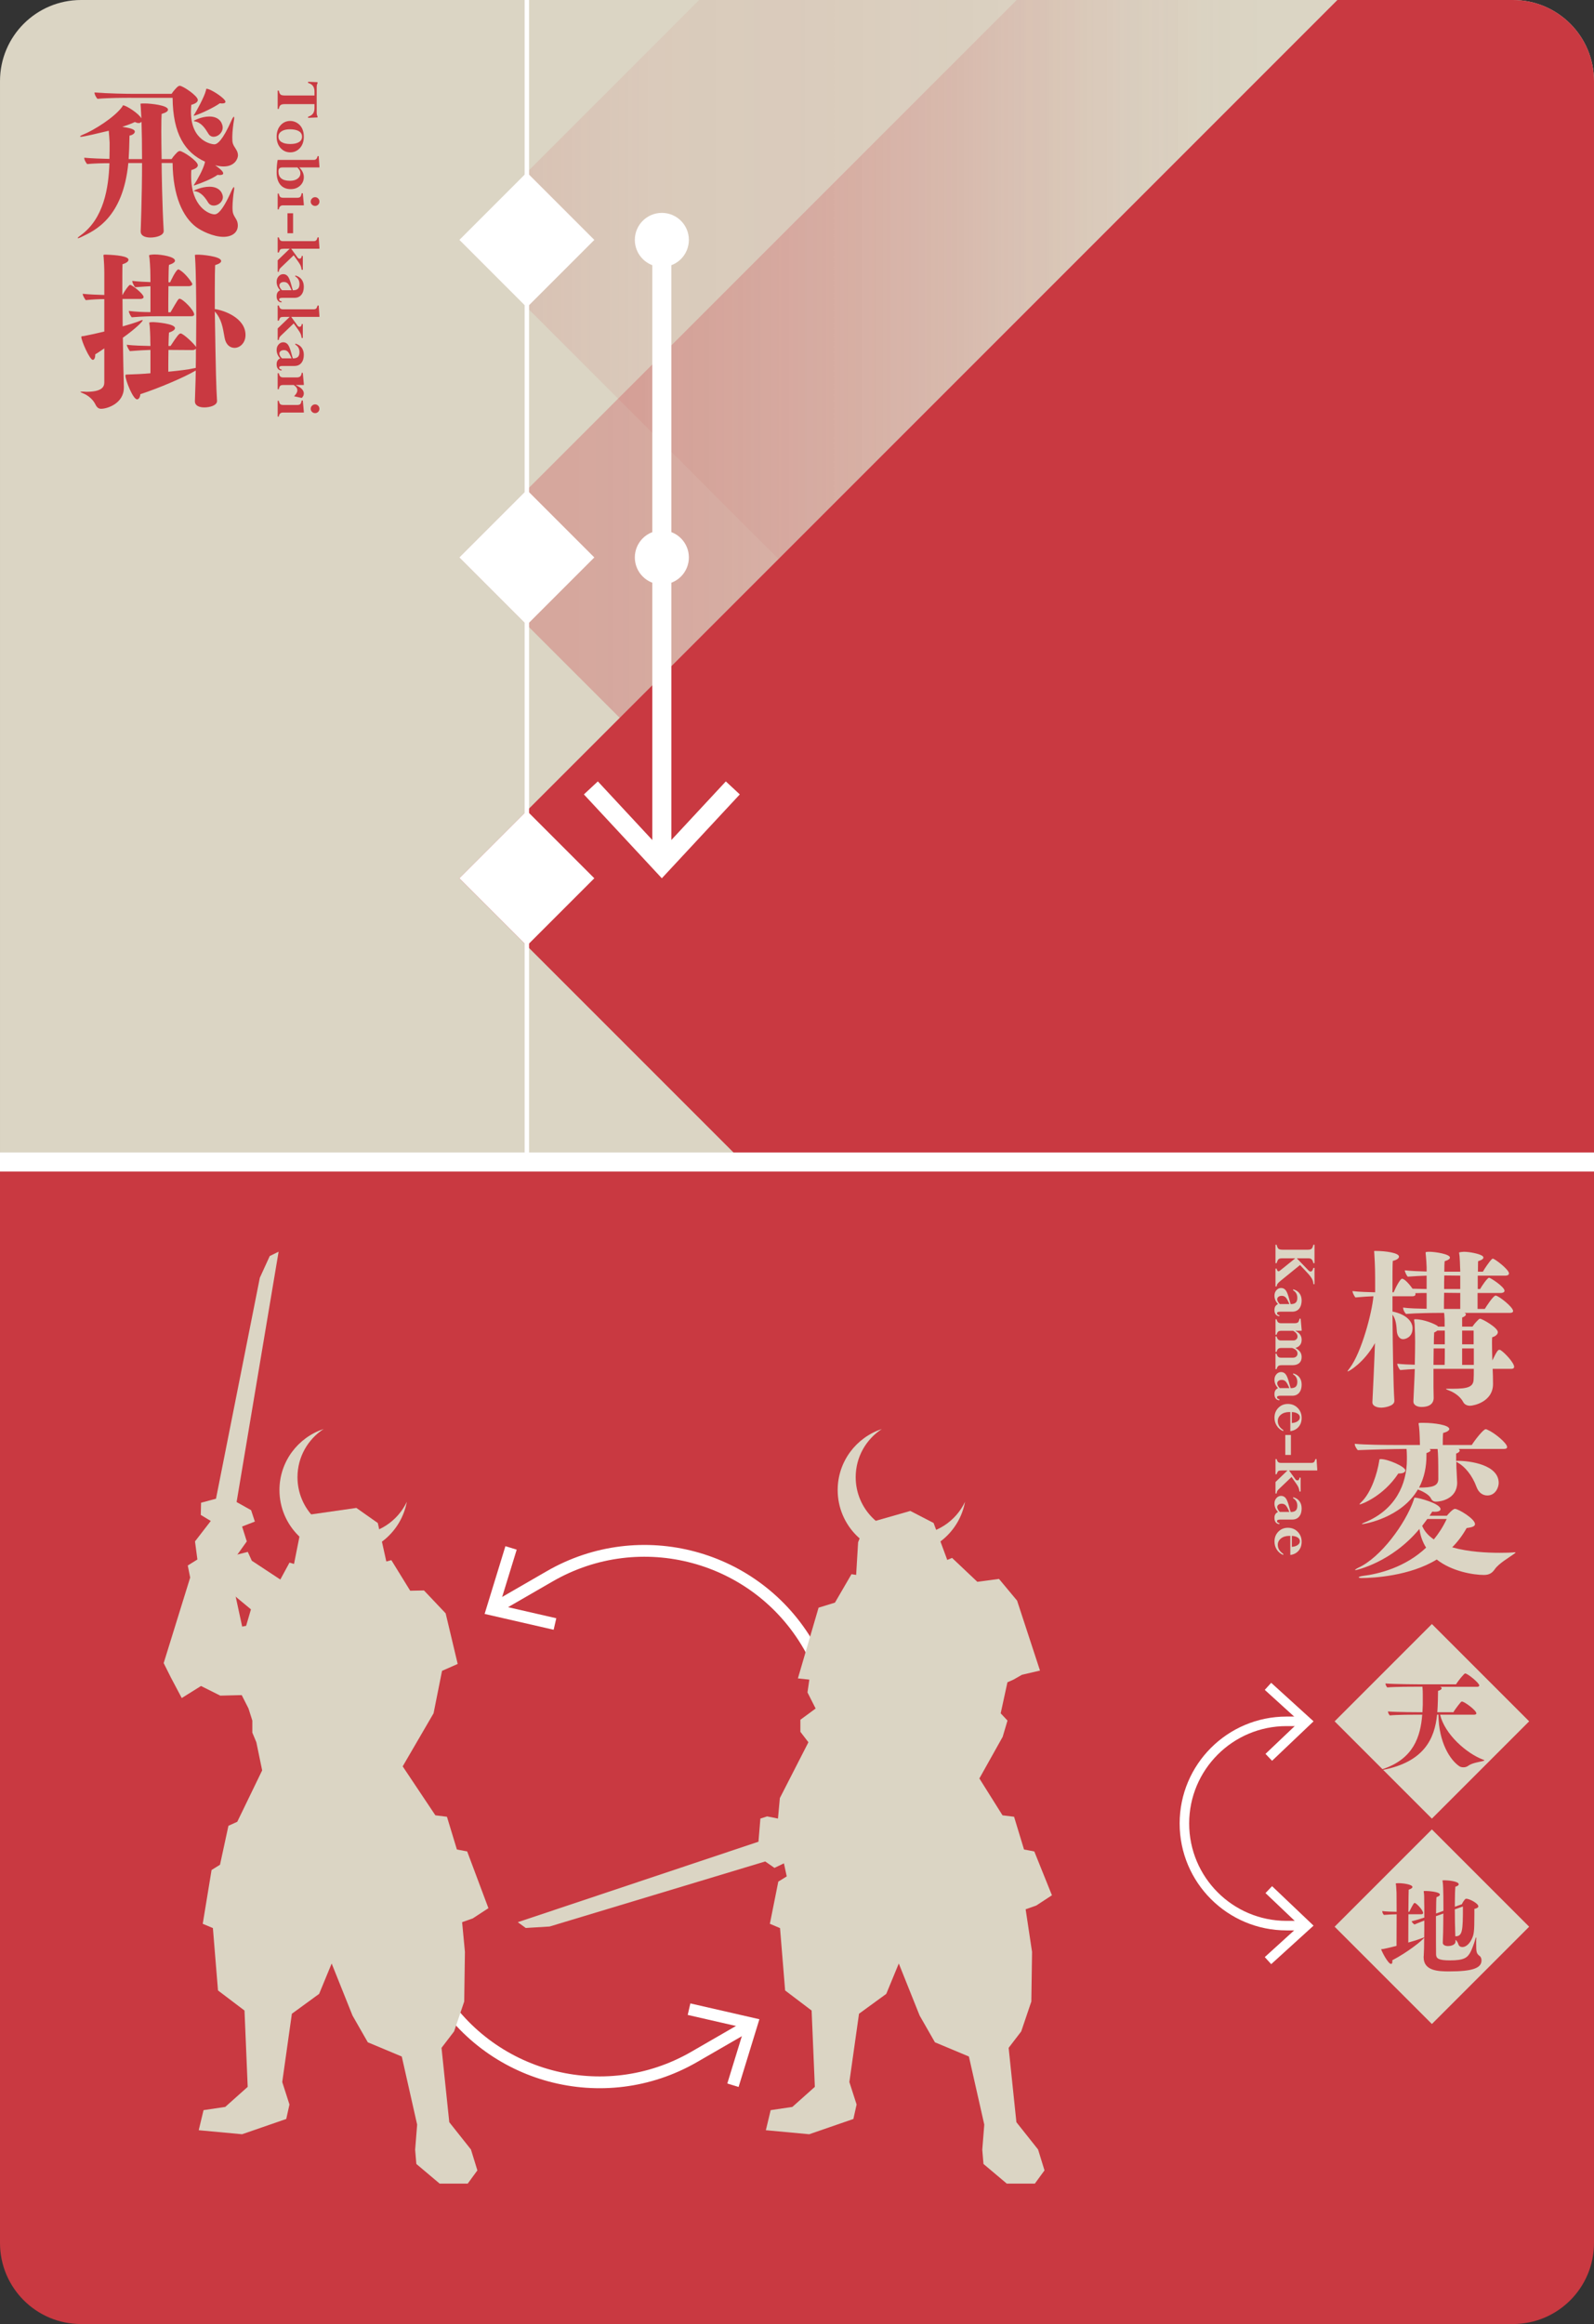 <?xml version="1.0" encoding="UTF-8"?>
<svg id="a" data-name="レイヤー 1" xmlns="http://www.w3.org/2000/svg" width="59mm" height="86mm" xmlns:xlink="http://www.w3.org/1999/xlink" viewBox="0 0 167.244 243.78">
  <rect x="0" y="0" width="167.244" height="243.78" fill="#333333" stroke="none"/>
  <defs>
    <linearGradient id="b" x1="-871.714" y1="-6983.435" x2="-786.675" y2="-6983.435" gradientTransform="translate(919.911 -6928.333) scale(1 -1)" gradientUnits="userSpaceOnUse">
      <stop offset="0" stop-color="#c93941" stop-opacity=".5"/>
      <stop offset=".239" stop-color="rgba(201, 57, 65, .484)" stop-opacity=".484"/>
      <stop offset=".431" stop-color="rgba(201, 57, 65, .434)" stop-opacity=".434"/>
      <stop offset=".606" stop-color="rgba(201, 57, 65, .35)" stop-opacity=".35"/>
      <stop offset=".772" stop-color="rgba(201, 57, 65, .232)" stop-opacity=".232"/>
      <stop offset=".93" stop-color="rgba(201, 57, 65, .081)" stop-opacity=".081"/>
      <stop offset="1" stop-color="#c93941" stop-opacity="0"/>
    </linearGradient>
    <linearGradient id="c" x1="-871.714" y1="-6989.277" x2="-786.675" y2="-6989.277" gradientTransform="translate(919.911 -6928.333) scale(1 -1)" gradientUnits="userSpaceOnUse">
      <stop offset="0" stop-color="#c93941"/>
      <stop offset=".179" stop-color="rgba(201, 57, 65, .984)" stop-opacity=".984"/>
      <stop offset=".323" stop-color="rgba(201, 57, 65, .934)" stop-opacity=".934"/>
      <stop offset=".455" stop-color="rgba(201, 57, 65, .85)" stop-opacity=".85"/>
      <stop offset=".579" stop-color="rgba(201, 57, 65, .732)" stop-opacity=".732"/>
      <stop offset=".699" stop-color="rgba(201, 57, 65, .578)" stop-opacity=".578"/>
      <stop offset=".814" stop-color="rgba(201, 57, 65, .39)" stop-opacity=".39"/>
      <stop offset=".925" stop-color="rgba(201, 57, 65, .172)" stop-opacity=".172"/>
      <stop offset="1" stop-color="#c93941" stop-opacity="0"/>
    </linearGradient>
  </defs>
  <path d="M158.74,0H8.504C3.807,0,0,3.807,0,8.504v113.386h167.244V8.504C167.244,3.807,163.437,0,158.74,0Z" fill="#dbd5c4" stroke-width="0"/>
  <polygon points="133.235 0 73.361 0 48.196 25.165 133.235 110.204 133.235 0" fill="url(#b)" opacity=".3" stroke-width="0"/>
  <polygon points="133.235 0 106.668 0 48.196 58.472 111.614 121.89 133.235 121.89 133.235 0" fill="url(#c)" opacity=".3" stroke-width="0"/>
  <path d="M77.96,121.89h89.284V8.504C167.244,3.807,163.437,0,158.74,0h-18.418L48.196,92.126l29.764,29.764Z" fill="#c93941" stroke-width="0"/>
  <path d="M158.74,243.78H8.504c-4.697,0-8.504-3.807-8.504-8.504v-113.386h167.244v113.386c0,4.697-3.807,8.504-8.504,8.504Z" fill="#c93941" stroke-width="0"/>
  <g>
    <path d="M17.172,24.25c0,.45-.774.667-1.387.667-.522,0-1.026-.162-1.026-.648v-.019s.145-3.619.145-7.147h-1.44c-.559,5.797-3.565,7.094-4.862,7.724-.216.108-.359.162-.414.162-.018,0-.036-.018-.036-.018,0-.054.108-.145.289-.271,2.466-1.765,2.952-5.023,3.042-7.58-.737,0-1.603.018-2.34.09-.055-.054-.307-.396-.307-.666.792.072,1.782.108,2.646.126.019-.648.019-1.225.019-1.71-.019-.271-.054-.9-.09-1.243-.973.234-2.647.631-2.899.631-.071,0-.107,0-.107-.036s.071-.09.288-.181c1.17-.468,3.349-1.836,4.141-2.952.055-.072.019-.126.09-.126.307,0,1.639.846,1.909,1.368-.036-.847-.09-1.53-.09-1.53q0-.036.27-.036h.216c.541,0,2.396.18,2.396.648,0,.162-.181.306-.667.449-.018.217-.035.883-.035,1.855,0,.792.018,1.782.035,2.881h1.045c.216-.343.576-.703.666-.774.072-.036.126-.072.198-.072.306,0,1.891,1.044,1.891,1.494,0,.198-.234.378-.685.505-.018.216-.018.414-.018.611,0,3.26,1.891,4.033,2.448,4.033.198,0,.721-.054,1.801-2.502.108-.234.198-.36.234-.36.018,0,.036.036.036.108,0,.071,0,.18-.036.342-.055.288-.145,1.152-.145,1.656,0,.648.072.756.378,1.261.126.198.181.432.181.666,0,.756-.631,1.188-1.513,1.188-1.062,0-2.341-.631-2.881-1.045-1.368-1.044-2.413-3.223-2.449-6.697h-1.152c0,.647.055,4.321.217,7.111v.036ZM13.769,10.259c-.72,0-2.305,0-3.547.108-.054-.054-.307-.396-.307-.666,1.387.107,3.331.144,4.231.144h3.854c.216-.342.576-.702.666-.774.072-.035.126-.071.198-.071.306,0,1.891,1.044,1.891,1.494,0,.198-.234.378-.685.504-.018.252-.036.486-.036.721,0,3.133,2.233,3.421,2.449,3.421.324,0,.882-.414,1.818-2.539.108-.233.198-.359.234-.359.018,0,.036.035.036.107s0,.18-.036.342c-.055.288-.162,1.152-.162,1.657,0,.666.018.738.378,1.296.144.216.216.433.216.648,0,.324-.306,1.17-1.513,1.17-.288,0-.594-.054-.882-.126.828.559.847.793.847.847,0,.107-.108.18-.379.18-.071,0-.144-.018-.216-.018-.54.396-1.656.846-2.358,1.08-.055.018-.09.018-.108.018-.018,0-.036,0-.036-.018s.019-.036.055-.072c.306-.45.936-1.566,1.116-2.286,0-.036,0-.072.018-.108-2.106-.954-3.367-2.898-3.403-6.698h-4.339ZM14.903,16.688c0-1.423-.019-2.755-.055-3.926-.054.09-.162.145-.306.145-.108,0-.234-.036-.396-.108-.36.18-.828.342-1.314.504.54.091,1.314.198,1.314.505,0,.197-.288.378-.558.414l-.036,1.368-.055,1.099h1.405ZM21.853,14.004c-.342-.558-.737-1.17-1.44-1.278-.09-.018-.107-.036-.107-.036,0-.018.792-.468,1.656-.468,1.206,0,1.404.882,1.404,1.152,0,.559-.504.973-.954.973-.216,0-.433-.108-.559-.343ZM20.467,12.114c-.055.019-.09.019-.108.019-.018,0-.036,0-.036-.019,0-.018.019-.054.055-.09.197-.306,1.062-1.854,1.224-2.521.036-.144.036-.198.072-.198s.09.019.216.055c.54.18,1.765,1.008,1.765,1.313,0,.108-.107.181-.378.181-.054,0-.126-.019-.216-.019-.54.396-1.873,1.045-2.593,1.278ZM22.429,21.567c-.216,0-.432-.09-.576-.306-.323-.522-.737-1.116-1.422-1.207-.09-.018-.108-.018-.108-.036,0-.018.793-.432,1.656-.432,1.243,0,1.405.9,1.405,1.08,0,.522-.505.9-.955.9Z" fill="#c93941" stroke-width="0"/>
    <path d="M12.994,40.666c0,1.656-1.746,2.215-2.377,2.215-.233,0-.432-.091-.611-.469-.271-.558-.811-.954-1.243-1.134-.216-.09-.323-.145-.323-.162,0-.036.071-.036.18-.036h.162c.09,0,.18.018.27.018,1.585,0,1.891-.485,1.891-.972v-3.583c-.342.233-.702.485-.954.63v.09c0,.288-.108.486-.252.486-.324,0-1.206-2.017-1.206-2.395,0-.108.071-.072.288-.108.647-.126,1.386-.288,2.124-.468v-3.403c-.576,0-1.224.036-1.944.108-.108-.126-.324-.486-.324-.666.648.071,1.549.107,2.269.126v-2.305c0-.541-.036-1.297-.071-1.675-.019-.072-.019-.126-.019-.18,0-.072.054-.072.271-.072,1.08.036,2.358.162,2.358.54,0,.144-.162.324-.63.468-.019.378-.019,1.621-.019,3.224h.019c.09-.198.647-1.062.792-1.062.216,0,1.422.954,1.422,1.278,0,.144-.197.198-.306.198h-1.908c0,.899.018,1.891.018,2.881.702-.198,1.278-.379,1.566-.486.288-.126.45-.181.522-.181q.018,0,.018.019c0,.126-.738.882-2.088,1.837.035,2.143.071,4.159.107,5.167v.072ZM22.772,42.07c0,.45-.738.666-1.333.666-.504,0-.99-.162-.99-.648v-.018l.072-2.251.019-.954-.162.09c-1.081.631-3.674,1.747-5.654,2.395-.018.307-.162.541-.342.541-.433,0-1.225-2.017-1.225-2.503,0-.126.108-.09.396-.108.666-.018,1.44-.054,2.232-.126v-2.448c-.612.018-1.297.054-2.16.126-.091-.108-.324-.522-.324-.667.72.091,1.729.108,2.484.126-.018-.396-.018-.72-.018-.882-.019-.486-.019-.72-.055-1.17-.018-.198-.054-.324-.054-.379,0-.018,0-.071.432-.071.145,0,2.27.144,2.27.63,0,.144-.162.306-.631.468-.018.162-.036.721-.054,1.404h.216c.721-1.098.9-1.313,1.062-1.313.288,0,1.53,1.188,1.62,1.44,0-.99.019-2.017.019-3.008,0-1.548-.019-4.896-.126-6.409,0-.108-.019-.162-.019-.216,0-.072.036-.072.433-.072.126,0,2.322.144,2.322.666,0,.144-.162.288-.63.432-.019.253-.036,1.333-.036,2.827v1.782c.973.127,3.223.937,3.223,2.719,0,.847-.594,1.351-1.152,1.351-.468,0-.918-.324-1.044-1.08-.198-1.099-.306-1.927-1.026-2.736.108,6.788.145,7.832.234,9.362v.036ZM16.344,33.175c-.738,0-1.387.018-2.521.107-.071-.071-.306-.432-.306-.666.702.09,1.603.126,2.269.126v-2.719c-.432.019-.882.055-1.603.108-.09-.09-.306-.45-.306-.666.611.071,1.314.107,1.908.126,0-.576-.018-1.062-.018-1.278-.019-.486-.036-.721-.072-1.152-.019-.198-.055-.307-.055-.36,0-.108.576-.108.612-.108.685,0,2.107.234,2.107.648,0,.145-.162.288-.631.45-.036.18-.036.937-.054,1.818h.18c.019-.054.612-1.351.864-1.351.036,0,.108.036.181.091.576.342,1.278,1.332,1.278,1.44,0,.18-.252.233-.378.233h-2.125c-.018,1.099-.018,2.305-.018,2.737h.233c.774-1.333.828-1.423.954-1.423.324,0,1.531,1.207,1.531,1.656,0,.019,0,.181-.324.181h-3.709ZM20.539,38.594c.018-.647.018-1.332.018-2.034-.054.108-.234.162-.342.162l-2.539-.018c-.018.81-.018,1.71-.018,2.286,1.152-.107,2.143-.234,2.592-.342l.289-.055Z" fill="#c93941" stroke-width="0"/>
    <path d="M29.252,11.425h-.119v-1.921h.119c.039.201.099.337.178.407.08.07.226.105.438.105h3.128v-.409c0-.248-.054-.443-.161-.588-.106-.145-.276-.252-.509-.322v-.119l.987.041v.126c-.057.089-.085.224-.085.403v2.643c0,.185.028.318.085.403v.126l-.987.041v-.119c.232-.071.402-.179.509-.322.107-.145.161-.341.161-.589v-.408h-3.135c-.2,0-.343.035-.429.105-.085.07-.146.203-.18.396Z" fill="#c93941" stroke-width="0"/>
    <path d="M30.455,15.981c-.405,0-.745-.151-1.019-.453s-.41-.699-.41-1.191.137-.89.409-1.194c.272-.304.612-.456,1.02-.456.254,0,.494.07.722.21.228.141.401.333.521.578.119.245.179.532.179.863,0,.494-.137.892-.41,1.192s-.61.451-1.012.451ZM30.454,15.106c.393,0,.696-.066.912-.2.216-.133.323-.323.323-.568,0-.253-.11-.446-.332-.578s-.538-.198-.951-.198c-.363,0-.652.07-.868.21-.216.141-.323.329-.323.565,0,.242.109.431.327.566s.521.203.912.203Z" fill="#c93941" stroke-width="0"/>
    <path d="M33.515,17.444v.12h-2.122c.323.308.484.646.484,1.015,0,.357-.131.657-.393.899-.262.241-.587.361-.975.361-.469,0-.834-.152-1.094-.459s-.39-.746-.39-1.318c0-.503.036-.933.106-1.288h3.794c.214,0,.345-.133.394-.399h.119l.075,1.069ZM31.204,17.564h-1.548c-.159,0-.273.032-.341.097-.067.065-.101.173-.101.323,0,.654.404.98,1.212.98.324,0,.587-.072.789-.217s.303-.334.303-.568c0-.107-.022-.204-.066-.291-.045-.087-.127-.194-.248-.324Z" fill="#c93941" stroke-width="0"/>
    <path d="M31.877,21.42v.119h-2.177c-.265,0-.414.143-.448.427h-.119v-1.66h.119c.034.178.085.295.15.354.066.058.184.087.353.087h1.408c.162,0,.274-.03.339-.092.063-.062.113-.189.15-.383h.119l.105,1.148ZM33.061,20.684c.125,0,.232.045.32.135.09.09.134.199.134.327,0,.125-.044.232-.132.321s-.195.133-.322.133c-.128,0-.237-.044-.327-.133s-.135-.196-.135-.321c0-.128.046-.237.137-.327s.199-.135.325-.135Z" fill="#c93941" stroke-width="0"/>
    <path d="M30.75,22.373v2.092h-.589v-2.092h.589Z" fill="#c93941" stroke-width="0"/>
    <path d="M29.133,24.898h.119c.041.15.094.255.157.313.064.058.163.087.298.087h3.199c.118,0,.207-.028.265-.084.059-.056.108-.161.149-.315h.119l.075,1.073v.119h-2.96l.677.937c.053.07.12.105.202.106.065,0,.119-.026.158-.077.04-.052.061-.122.061-.21h.119v1.455h-.12c-.024-.175-.06-.316-.105-.425s-.126-.244-.242-.408l-.487-.691-1.304,1.245c-.096.086-.16.161-.193.225-.033.064-.056.152-.067.264h-.119v-1.206l1.261-1.214h-.602c-.182,0-.303.021-.363.064-.061.044-.119.154-.177.332h-.119v-1.59Z" fill="#c93941" stroke-width="0"/>
    <path d="M29.026,29.546c0-.219.068-.405.204-.559.136-.154.299-.23.49-.23s.351.076.477.229c.127.152.254.472.381.957.062.234.112.403.15.506.244,0,.421-.053.53-.157s.164-.271.164-.499c0-.357-.147-.622-.44-.793v-.103c.284.07.505.209.661.415s.233.462.233.768c0,.354-.086.635-.26.846-.173.211-.415.316-.728.316h-1.244c-.234,0-.353.054-.353.161,0,.111.082.181.246.208v.112c-.164-.014-.29-.076-.379-.188s-.134-.264-.134-.455c0-.161.029-.292.088-.391.058-.1.153-.182.285-.248l-.059-.062c-.209-.237-.314-.515-.314-.834ZM29.587,30.442h1.002c-.148-.349-.275-.579-.383-.692-.107-.112-.245-.169-.414-.169-.144,0-.259.033-.347.101s-.132.155-.132.265c0,.148.092.313.273.496Z" fill="#c93941" stroke-width="0"/>
    <path d="M29.133,32.045h.119c.041.15.094.255.157.313.064.058.163.087.298.087h3.199c.118,0,.207-.028.265-.084.059-.056.108-.161.149-.315h.119l.075,1.073v.119h-2.96l.677.937c.053.07.12.105.202.106.065,0,.119-.026.158-.077.04-.052.061-.122.061-.21h.119v1.455h-.12c-.024-.175-.06-.316-.105-.425s-.126-.244-.242-.408l-.487-.691-1.304,1.245c-.096.086-.16.161-.193.225-.033.064-.056.152-.067.264h-.119v-1.206l1.261-1.214h-.602c-.182,0-.303.021-.363.064-.061.044-.119.154-.177.332h-.119v-1.59Z" fill="#c93941" stroke-width="0"/>
    <path d="M29.026,36.693c0-.219.068-.405.204-.559.136-.154.299-.23.49-.23s.351.076.477.229c.127.152.254.472.381.957.062.234.112.403.15.506.244,0,.421-.053.53-.157s.164-.271.164-.499c0-.357-.147-.622-.44-.793v-.103c.284.07.505.209.661.415s.233.462.233.768c0,.354-.086.635-.26.846-.173.211-.415.316-.728.316h-1.244c-.234,0-.353.054-.353.161,0,.111.082.181.246.208v.112c-.164-.014-.29-.076-.379-.188s-.134-.264-.134-.455c0-.161.029-.292.088-.391.058-.1.153-.182.285-.248l-.059-.062c-.209-.237-.314-.515-.314-.834ZM29.587,37.588h1.002c-.148-.349-.275-.579-.383-.692-.107-.112-.245-.169-.414-.169-.144,0-.259.033-.347.101s-.132.155-.132.265c0,.148.092.313.273.496Z" fill="#c93941" stroke-width="0"/>
    <path d="M31.877,40.384h-.841v.014c.562.251.841.542.841.875,0,.183-.074.338-.224.469l-.798-.175c.228-.239.342-.438.342-.595,0-.116-.027-.218-.082-.304-.055-.087-.152-.182-.294-.284h-1.08c-.169,0-.284.029-.346.089s-.109.179-.144.358h-.119v-1.682h.119c.041.174.095.29.161.351s.176.091.328.091h1.395c.166,0,.29-.038.372-.114s.131-.199.145-.367h.119l.105,1.155v.119Z" fill="#c93941" stroke-width="0"/>
    <path d="M31.877,43.154v.119h-2.177c-.265,0-.414.143-.448.427h-.119v-1.66h.119c.034.178.085.295.15.354.066.058.184.087.353.087h1.408c.162,0,.274-.03.339-.092.063-.062.113-.189.15-.383h.119l.105,1.148ZM33.061,42.419c.125,0,.232.045.32.135.09.09.134.199.134.327,0,.125-.044.232-.132.321s-.195.133-.322.133c-.128,0-.237-.044-.327-.133s-.135-.196-.135-.321c0-.128.046-.237.137-.327s.199-.135.325-.135Z" fill="#c93941" stroke-width="0"/>
  </g>
  <path d="M156.614,143.585v.071c.019.288.036,1.063.036,1.513,0,1.891-2.053,2.287-2.412,2.287-.324,0-.595-.145-.721-.396-.27-.522-.864-.972-1.477-1.206-.198-.072-.324-.126-.324-.162,0-.019.055-.019.162-.019h.505c1.638,0,2.232-.18,2.232-1.044.018-.18.018-.559.018-1.044h-4.231s0,1.908,0,1.908c.019.721.019.954.019,1.099v.054c0,.162-.019.937-1.278.937-.396,0-.847-.162-.847-.576v-.055c.126-2.502.126-2.881.145-3.349-.433.019-.919.054-1.53.108-.108-.108-.307-.45-.307-.666.576.071,1.278.09,1.837.107.018-.9.036-1.765.036-2.412s-.019-1.009-.055-1.873c-.018-.216-.054-.342-.054-.414,0-.054.036-.072.108-.072.936,0,2.07.504,2.322.685.036.036.072.054.09.09h.685c0-.504,0-.882-.019-.99,0-.144-.018-.306-.035-.45h-.486c-.648,0-2.395.018-3.512.108-.107-.091-.306-.396-.306-.667.612.091,1.603.108,2.467.127v-1.657c-.324,0-.738,0-1.188.019.019.036.019.072.019.107,0,.181-.181.217-.307.217h-2.106s0,1.603,0,1.603c1.44.288,2.106,1.044,2.106,1.746,0,.954-.738,1.152-.99,1.152-.45,0-.648-.486-.666-.9-.036-.486-.072-1.17-.45-1.675.036,4.016.09,7.347.198,9.039v.018c0,.576-1.135.703-1.369.703-.449,0-.936-.162-.936-.559v-.018c.216-4.357.27-6.194.27-6.194-1.134,2.034-2.719,2.971-2.862,2.971q-.019,0-.019-.018c0-.019.09-.145.252-.36,1.225-1.639,2.323-5.798,2.467-7.508-.521.018-1.134.054-1.891.126-.107-.126-.306-.486-.306-.667.72.091,1.692.108,2.377.127,0-2.396,0-2.611-.091-4.124,0-.09-.018-.126-.018-.162s.018-.054.09-.054c1.188,0,2.521.216,2.521.595,0,.161-.181.342-.648.45-.036.252-.036,1.548-.036,3.295h.126c.27-.648.702-1.423.882-1.423.217,0,.667.433,1.099,1.044l1.477.036v-1.404c-.594.019-1.297.054-1.98.108-.072-.055-.307-.45-.307-.666.631.071,1.549.107,2.287.126v-.45c-.018-.486-.036-.721-.072-1.152-.018-.198-.036-.307-.036-.379s.108-.09.414-.09c.559,0,2.143.234,2.143.612,0,.108-.144.252-.558.378-.019.126-.036.541-.036,1.099h1.675c0-.216-.019-.378-.019-.468-.018-.486-.018-.721-.054-1.152-.018-.217-.054-.324-.054-.379s.45-.09.485-.09c.631,0,1.549.198,1.873.379.126.054.198.144.198.233,0,.108-.145.252-.559.378,0,.126-.018.541-.018,1.099h.521c.198-.36.667-1.044.919-1.296.036-.036.072-.072.126-.072.198,0,1.692,1.134,1.692,1.548,0,.198-.252.234-.396.234h-2.881s0,1.404,0,1.404h.252c.127-.252.757-1.188.937-1.188.145,0,1.621.955,1.621,1.369,0,.18-.234.233-.379.233h-2.448s0,1.675,0,1.675h.756c.145-.252.9-1.404,1.135-1.404.306,0,1.836,1.206,1.836,1.62,0,.181-.233.198-.359.198h-4.735c.107.054.144.108.144.162,0,.108-.144.234-.396.324v.954s1.081,0,1.081,0c.233-.36.576-.685.647-.756.072-.036.091-.072.145-.072.234,0,1.873.937,1.873,1.404,0,.216-.217.433-.595.54-.018.181-.018.414-.018.648,0,.54.018,1.206.036,1.782.504-1.062.63-1.116.72-1.116.072,0,.144.019.198.072.45.306,1.368,1.314,1.368,1.71,0,.217-.234.217-.342.217h-1.909ZM154.634,141.443h-1.225s0,1.729,0,1.729h1.225s0-1.729,0-1.729ZM154.616,139.57h-1.207s0,1.44,0,1.44h1.207s0-1.44,0-1.44ZM153.212,135.626l-1.692-.018c-.019.72-.019,1.351-.019,1.692h1.711s0-1.675,0-1.675ZM153.212,133.808l-1.675-.018c-.018.45-.018.936-.018,1.422h1.692s0-1.404,0-1.404ZM151.573,143.171c.018-.343.018-.99.018-1.729h-1.17c0,.54-.019,1.152-.019,1.729h1.171ZM151.591,139.57h-.792c-.072.072-.18.145-.324.198-.018.306-.036.756-.036,1.242h1.152s0-1.44,0-1.44Z" fill="#dbd5c4" stroke-width="0"/>
  <path d="M151.808,158.992c.09-.108.611-.721.846-.721.36,0,2.106,1.045,2.106,1.603,0,.252-.378.342-.882.414-.433.774-.937,1.44-1.513,2.017,1.692.486,3.673.576,4.97.576.72,0,1.242-.018,1.387-.036.09-.018.162-.018.216-.018s.072,0,.072.018-.072.108-.253.217c-.414.306-1.53.954-1.926,1.548-.234.324-.505.595-1.135.595-1.08,0-3.367-.36-4.951-1.621-2.809,1.729-6.662,1.944-7.887,1.944-.198,0-.306-.035-.306-.071s.144-.108.396-.145c1.765-.216,4.502-.918,6.681-2.971-.343-.54-.595-1.188-.702-1.963-2.953,3.548-6.662,4.321-6.698,4.321s-.054,0-.054-.018.107-.126.342-.234c2.358-1.08,4.934-4.609,5.798-7.076.09-.233.018-.27.18-.27.342,0,2.646.612,2.646,1.206,0,.145-.18.271-.594.271-.072,0-.162,0-.271-.019l-.288.433h1.819ZM153.031,151.989c.072.035.126.107.126.18s-.107.216-.378.306v.774c.036-.018.09-.018.145-.018,1.368,0,4.321.432,4.321,2.322,0,.469-.343,1.314-1.188,1.314-.45,0-.9-.252-1.135-.882-.45-1.243-1.242-2.161-1.962-2.558-.072-.054-.127-.071-.162-.107,0,.396.018.846.035,1.08.055,1.063.055,1.08.055,1.116,0,1.711-1.729,1.999-2.197,1.999-.27,0-.432-.09-.558-.342-.198-.415-.9-.757-1.368-.937-1.747,3.007-5.672,3.637-5.834,3.637-.019,0-.036,0-.036-.018,0-.019.108-.091.342-.181,3.205-1.332,4.376-4.015,4.376-6.571v-.343c0-.27-.019-.576-.036-.773h-.271c-.774,0-3.547.071-4.844.126-.107-.108-.323-.415-.323-.667,1.026.108,3.259.126,4.537.126h2.305c0-.071-.019-1.313-.09-1.89-.019-.198-.055-.307-.055-.36,0-.072.072-.072.559-.072,1.026,0,2.665.216,2.665.648,0,.126-.162.288-.648.414-.036.324-.036,1.008-.036,1.26h3.043c.378-.594,1.225-1.656,1.458-1.656.055,0,.127.019.217.072.684.288,2.034,1.387,2.034,1.801,0,.18-.216.198-.36.198h-4.735ZM149.755,159.334l-.54.721c.233.576.666,1.044,1.224,1.422.505-.612.973-1.332,1.351-2.143h-2.034ZM149.971,151.989c.072.035.126.09.126.144,0,.072-.108.18-.432.288v.271c0,1.152-.217,2.286-.774,3.349,1.351,0,2.017-.145,2.017-.9,0-2.125-.019-2.574-.072-3.15h-.864ZM146.712,154.563c-1.585,2.413-3.907,3.241-4.033,3.241-.019,0-.036-.019-.036-.019,0-.035.072-.107.216-.252,1.026-1.008,1.656-3.007,1.854-4.321.019-.126,0-.162.162-.162.757,0,2.575.793,2.575,1.188,0,.181-.234.324-.648.324h-.09Z" fill="#dbd5c4" stroke-width="0"/>
  <g>
    <path d="M137.118,133.457l-.72-.762-2.018,1.639c-.168.137-.28.244-.335.321-.056.077-.089.172-.101.285h-.119v-1.869h.119c.044.189.108.283.195.283.048,0,.105-.028.174-.085l1.59-1.281h-1.337c-.198,0-.334.027-.408.084-.074.056-.146.199-.214.429h-.119v-1.936h.119c.051.217.114.357.191.423.078.064.212.097.403.098h2.687c.188,0,.317-.034.391-.102.072-.067.134-.206.184-.418h.12v1.935h-.12c-.045-.2-.107-.335-.186-.406-.079-.071-.191-.106-.337-.106h-1.214s1.214,1.261,1.214,1.261c.08.084.158.127.235.127.133,0,.229-.127.287-.38h.12v1.702h-.12c0-.191-.05-.38-.151-.565-.102-.187-.278-.411-.531-.676Z" fill="#dbd5c4" stroke-width="0"/>
    <path d="M133.72,135.892c0-.219.068-.405.204-.559.136-.154.299-.23.49-.23s.351.076.477.229c.127.152.254.472.381.957.062.234.112.403.15.506.244,0,.421-.053.53-.157s.164-.271.164-.499c0-.357-.147-.622-.44-.793v-.103c.284.07.505.209.661.415s.233.462.233.768-.086.635-.26.846c-.173.211-.415.316-.728.316h-1.244c-.234,0-.353.054-.353.161,0,.111.082.181.246.208v.112c-.164-.014-.29-.076-.379-.188s-.134-.264-.134-.455c0-.161.029-.292.088-.391.058-.1.153-.182.285-.248l-.059-.062c-.209-.237-.314-.515-.314-.834ZM134.28,136.787h1.002c-.148-.349-.275-.579-.383-.692-.107-.112-.245-.169-.414-.169-.144,0-.259.033-.347.101s-.132.155-.132.265c0,.148.092.313.273.496Z" fill="#dbd5c4" stroke-width="0"/>
    <path d="M136.57,139.59h-.652s0,.014,0,.014c.436.205.652.515.652.93,0,.442-.217.729-.652.861.232.135.399.275.501.423s.151.325.151.532c0,.272-.084.482-.253.631-.168.147-.406.222-.714.222h-1.142c-.162,0-.278.029-.349.088-.07.058-.127.167-.168.326h-.119v-1.623h.119c.034.15.086.258.154.322.068.065.166.098.294.098h1.268c.142,0,.256-.04.344-.12s.132-.183.132-.309c0-.27-.189-.467-.567-.59h-1.148c-.144,0-.249.029-.316.089s-.12.168-.159.324h-.119v-1.623h.119c.037.15.089.258.157.323.068.064.163.097.284.097h1.322c.123,0,.226-.039.307-.119s.121-.176.121-.287c0-.234-.154-.438-.462-.608h-1.213c-.171,0-.29.028-.357.086s-.12.167-.159.327h-.119v-1.619h.119c.037.152.089.26.157.32.068.063.173.093.312.093h1.415c.171,0,.29-.031.358-.094s.121-.189.158-.381h.119l.105,1.148v.119Z" fill="#dbd5c4" stroke-width="0"/>
    <path d="M133.72,144.71c0-.219.068-.405.204-.559.136-.154.299-.23.49-.23s.351.076.477.229c.127.152.254.472.381.957.062.234.112.403.15.506.244,0,.421-.053.53-.157s.164-.271.164-.499c0-.357-.147-.622-.44-.793v-.103c.284.07.505.209.661.415s.233.462.233.768c0,.354-.086.635-.26.846-.173.211-.415.316-.728.316h-1.244c-.234,0-.353.054-.353.161s.082.181.246.208v.112c-.164-.014-.29-.076-.379-.188s-.134-.264-.134-.455c0-.161.029-.292.088-.391.058-.1.153-.182.285-.248l-.059-.062c-.209-.237-.314-.515-.314-.834ZM134.28,145.606h1.002c-.148-.349-.275-.579-.383-.692-.107-.112-.245-.169-.414-.169-.144,0-.259.033-.347.101s-.132.155-.132.265c0,.148.092.313.273.496Z" fill="#dbd5c4" stroke-width="0"/>
    <path d="M134.64,150.001v.119c-.285-.118-.51-.304-.674-.557s-.246-.538-.246-.854c0-.412.135-.756.402-1.03s.603-.412,1.007-.412c.41,0,.753.141,1.028.422s.413.631.413,1.048c0,.376-.107.688-.322.938-.216.249-.505.398-.867.445v-1.999c-.036-.002-.072-.003-.109-.003-.357,0-.647.089-.871.27-.224.179-.335.402-.335.668,0,.38.191.695.574.945ZM135.542,148.118v1.151c.248-.016.45-.079.606-.188s.234-.245.234-.404-.076-.291-.229-.392c-.153-.1-.357-.156-.612-.167Z" fill="#dbd5c4" stroke-width="0"/>
    <path d="M135.443,150.524v2.092h-.589v-2.092h.589Z" fill="#dbd5c4" stroke-width="0"/>
    <path d="M133.826,153.049h.119c.041.15.094.255.157.313.064.058.163.087.298.087h3.199c.118,0,.207-.028.265-.084.059-.056.108-.161.149-.315h.119l.075,1.073v.119h-2.96s.677.937.677.937c.053.07.12.105.202.106.065,0,.119-.026.158-.077.04-.052.061-.122.061-.21h.119v1.455h-.12c-.024-.175-.06-.316-.105-.425s-.126-.244-.242-.408l-.487-.691-1.304,1.245c-.096.086-.16.161-.193.225-.033.064-.056.152-.067.264h-.119v-1.206s1.261-1.214,1.261-1.214h-.602c-.182,0-.303.021-.363.064-.061.044-.119.154-.177.332h-.119v-1.59Z" fill="#dbd5c4" stroke-width="0"/>
    <path d="M133.72,157.699c0-.219.068-.405.204-.559.136-.154.299-.23.49-.23s.351.076.477.229c.127.152.254.472.381.957.062.234.112.403.15.506.244,0,.421-.053.53-.157s.164-.271.164-.499c0-.357-.147-.622-.44-.793v-.103c.284.07.505.209.661.415s.233.462.233.768c0,.354-.086.635-.26.846-.173.211-.415.316-.728.316h-1.244c-.234,0-.353.054-.353.161,0,.111.082.181.246.208v.112c-.164-.014-.29-.076-.379-.188s-.134-.264-.134-.455.029-.292.088-.391c.058-.1.153-.182.285-.248l-.059-.062c-.209-.237-.314-.515-.314-.834ZM134.28,158.594h1.002c-.148-.349-.275-.579-.383-.692-.107-.112-.245-.169-.414-.169-.144,0-.259.033-.347.101s-.132.155-.132.265.092.313.273.496Z" fill="#dbd5c4" stroke-width="0"/>
    <path d="M134.64,162.99v.119c-.285-.118-.51-.304-.674-.557s-.246-.538-.246-.854c0-.412.135-.756.402-1.03s.603-.412,1.007-.412c.41,0,.753.141,1.028.422s.413.631.413,1.048c0,.376-.107.688-.322.938-.216.249-.505.398-.867.445v-1.999c-.036-.002-.072-.003-.109-.003-.357,0-.647.089-.871.27-.224.179-.335.402-.335.668,0,.38.191.695.574.945ZM135.542,161.107v1.151c.248-.016.45-.079.606-.188s.234-.245.234-.404-.076-.291-.229-.392c-.153-.1-.357-.156-.612-.167Z" fill="#dbd5c4" stroke-width="0"/>
  </g>
  <rect x="143.019" y="173.343" width="14.432" height="14.432" transform="translate(-83.672 159.116) rotate(-45)" fill="#dbd5c4" stroke-width="0"/>
  <path d="M151.094,179.86c.516,2.105,2.8,4.066,4.48,4.704.111.034.168.067.168.09s-.057.045-.18.078c-.235.067-1.12.19-1.501.481-.156.124-.347.168-.515.168-.157,0-.303-.033-.415-.101-.952-.627-2.184-2.475-2.206-5.421h-.146c-.246,2.521-1.366,4.951-5.667,5.791-.045.011-.09.011-.123.011-.034,0-.067,0-.067-.022,0-.011.045-.033.146-.067,3.259-1.075,3.976-3.438,4.155-5.712h-.493c-.448,0-2.105,0-2.912.079-.056-.057-.19-.258-.19-.415,1.008.079,3.326.079,3.326.079h.292s.033-.773.033-.773v-1.098c0-.246,0-.459-.033-.75v-.056s-.415,0-.415,0c-.447,0-2.464,0-3.281.078-.056-.057-.19-.28-.19-.415,1.02.079,3.729.09,3.729.09h3.674c.246-.392.851-1.143.963-1.143.258,0,1.479.997,1.479,1.255,0,.123-.135.146-.213.146h-3.887c.112.045.157.101.157.157,0,.111-.201.234-.381.269,0,.347-.022,1.646-.078,2.24h1.691c.213-.381.761-1.054.817-1.098.022-.012.056-.022.078-.022.258,0,1.512.918,1.512,1.243,0,.111-.146.134-.224.134h-3.584Z" fill="#c93941" stroke-width="0"/>
  <rect x="143.019" y="194.886" width="14.432" height="14.432" transform="translate(-98.905 165.426) rotate(-45)" fill="#dbd5c4" stroke-width="0"/>
  <path d="M154.88,203.767c0,1.03.034,1.143.358,1.4.146.101.202.291.202.471,0,.817-.963,1.153-3.383,1.153-1.131,0-2.687-.045-2.687-1.479,0-.056,0-.112.011-.18.022-.269.045-1.019.045-1.881-.168.279-1.702,1.512-3.349,2.374.011.045.011.09.011.135,0,.146-.044.246-.134.246-.336,0-1.03-1.423-1.03-1.512s.067-.022.224-.057c.426-.089.907-.201,1.378-.324,0-.672.011-2.072.011-3.315-.392.012-.828.022-1.333.067-.078-.067-.179-.246-.179-.403.414.056,1.042.067,1.512.078-.011-.996-.011-1.837-.011-2.005-.012-.291-.022-.437-.045-.717-.012-.123-.034-.19-.034-.224s.022-.056.314-.056c.425,0,1.434.123,1.434.403,0,.078-.102.179-.393.279-.011.123-.022,1.154-.033,2.318h.09c.123-.224.336-.705.504-.896.011-.022.033-.034.056-.034.19,0,.896.773.896,1.053,0,.112-.123.135-.189.135h-1.355c0,1.153-.012,2.374-.012,2.968.561-.156,1.02-.302,1.255-.392l.414-.157c.012-.571.012-1.187.012-1.758-.46.179-.862.336-1.03.414-.079-.045-.27-.224-.303-.336.324-.078.829-.224,1.333-.392,0-.874,0-1.568-.012-1.658v-.179c0-.213,0-.561-.033-.762-.012-.078-.022-.135-.022-.157s.022-.033.179-.033h.057c.179,0,1.467.067,1.467.381,0,.09-.101.179-.358.269-.022.101-.045.817-.045,1.714l.504-.18.27-.101c0-.694,0-2.419-.067-2.957-.012-.111-.034-.179-.034-.213,0-.022.012-.033.19-.033h.057c.336,0,1.456.101,1.456.414,0,.09-.09.19-.348.258-.033.313-.056.93-.056,1.646v.459s.739-.269.739-.269c.066-.168.213-.392.324-.504.022-.034.045-.067.168-.067.303.012,1.232.481,1.232.795,0,.146-.213.225-.415.27v.593c0,1.859-.044,2.106-.313,2.644-.056.112-.403.762-.951.762-.157,0-.348-.067-.415-.291-.067-.225-.179-.37-.302-.471v.202c-.012.369-.549.459-.773.459-.291,0-.56-.102-.56-.348v-.022c.022-.392.056-1.534.056-3.046l-.135.056-.638.224c0,1.624,0,3.686.011,4.021.022.414.235.616,1.479.616,1.456,0,1.814-.28,2.128-.863.157-.291.403-.963.481-1.266.057-.201.09-.291.112-.291.011,0,.022.045.022.123,0,.045-.012.102-.012.168v.258ZM152.696,203.107c.75,0,.795-.549.795-3.125l-.851.302c0,.885.022,1.814.045,2.531l.011.292Z" fill="#c93941" stroke-width="0"/>
  <g>
    <path d="M136.734,180.559h-1.75c-5.918,0-10.715,4.797-10.715,10.715s4.797,10.715,10.715,10.715h1.75" fill="none" stroke="#fff" stroke-miterlimit="10"/>
    <polygon points="133.375 176.519 132.701 177.259 136.351 180.574 132.777 183.972 133.467 184.697 137.819 180.558 133.375 176.519" fill="#fff" stroke-width="0"/>
    <polygon points="133.375 206.029 132.701 205.289 136.351 201.973 132.777 198.575 133.467 197.85 137.819 201.99 133.375 206.029" fill="#fff" stroke-width="0"/>
  </g>
  <g>
    <g>
      <path d="M78.514,212.48l-.547.316-1.709.987-1.709.987-1.709.987c-2.378,1.373-4.922,2.199-7.486,2.517-2.564.318-5.148.128-7.606-.53s-4.791-1.786-6.853-3.344c-2.061-1.558-3.852-3.545-5.225-5.923-1.373-2.378-2.199-4.922-2.517-7.486" fill="none" stroke="#fff" stroke-miterlimit="10" stroke-width="1.238"/>
      <polygon points="72.433 210.148 72.155 211.355 78.102 212.717 76.309 218.55 77.493 218.913 79.676 211.808 72.433 210.148" fill="#fff" stroke-width="0"/>
    </g>
    <g>
      <path d="M52.007,168.62l.547-.316,1.709-.987,1.709-.987,1.709-.987c2.378-1.373,4.922-2.199,7.486-2.517,2.564-.318,5.148-.128,7.606.53s4.791,1.786,6.853,3.344c2.061,1.558,3.852,3.545,5.225,5.923s2.199,4.922,2.517,7.486" fill="none" stroke="#fff" stroke-miterlimit="10" stroke-width="1.238"/>
      <polygon points="58.089 170.953 58.367 169.746 52.419 168.383 54.213 162.55 53.028 162.187 50.846 169.292 58.089 170.953" fill="#fff" stroke-width="0"/>
    </g>
  </g>
  <g>
    <polygon points="25.203 160.2 26.74 159.606 26.346 158.41 24.824 157.556 29.231 131.298 28.303 131.75 27.262 134.03 22.662 157.208 21.095 157.629 21.066 158.907 23.736 160.523 25.203 160.2" fill="#dbd5c4" stroke-width="0"/>
    <polygon points="24.894 191.095 27.506 185.703 26.896 182.754 26.474 181.743 26.474 180.479 26.074 179.215 25.218 177.526 25.412 176.182 24.211 176.056 26.381 168.637 28.1 168.107 30.374 163.909 30.848 164.051 31.518 160.686 32.533 158.869 37.39 158.174 39.639 159.757 40.532 163.791 41.062 163.652 43.038 166.859 44.483 166.829 46.758 169.231 48.022 174.539 46.379 175.264 45.49 179.717 42.25 185.282 45.68 190.417 46.894 190.568 47.938 194.002 49.017 194.208 51.245 200.157 49.602 201.231 48.485 201.627 48.78 204.744 48.705 209.951 47.643 213.086 46.325 214.809 47.138 222.607 49.412 225.471 50.087 227.662 49.075 229.048 46.127 229.048 43.683 226.988 43.557 225.496 43.767 222.86 42.154 215.719 38.59 214.227 36.985 211.422 34.798 205.962 33.484 209.147 30.623 211.232 29.613 218.394 30.37 220.753 30.034 222.269 25.4 223.871 20.85 223.449 21.355 221.343 23.63 221.006 25.989 218.9 25.653 210.895 22.872 208.789 22.337 202.246 21.271 201.796 22.198 196.151 23.083 195.603 23.967 191.516 24.894 191.095" fill="#dbd5c4" stroke-width="0"/>
    <path d="M37.242,160.978c-3.33,0-6.03-2.699-6.03-6.03,0-2.115,1.091-3.973,2.738-5.048-2.688.886-4.629,3.414-4.629,6.398,0,3.722,3.018,6.741,6.741,6.741,3.301,0,6.044-2.375,6.623-5.508-.968,2.037-3.038,3.449-5.443,3.449h0Z" fill="#dbd5c4" stroke-width="0"/>
    <polygon points="22.607 158.905 20.459 161.686 20.711 163.582 19.7 164.213 19.953 165.477 17.173 174.45 17.931 175.967 19.069 178.115 21.091 176.852 23.113 177.863 29.79 177.698 31.075 169.522 25.409 170.621 24.377 165.857 25.009 164.972 24.63 163.455 25.893 161.686 25.135 159.284 22.607 158.905" fill="#dbd5c4" stroke-width="0"/>
    <polygon points="26.42 163.712 30.38 166.324 32.781 165.566 31.643 171.379 29.116 171.127 20.69 164.133 25.998 162.786 26.42 163.712" fill="#dbd5c4" stroke-width="0"/>
  </g>
  <g>
    <polygon points="90.793 159.837 95.511 158.489 97.954 159.753 99.387 163.628 99.892 163.417 102.542 165.924 104.817 165.621 106.713 167.896 109.118 175.234 107.223 175.676 106.338 176.182 105.701 176.464 104.993 179.717 105.706 180.479 105.201 182.185 102.757 186.55 105.184 190.417 106.397 190.568 107.442 194.002 108.52 194.208 110.37 198.805 108.727 199.879 107.611 200.275 108.284 204.745 108.209 209.951 107.147 213.086 105.828 214.809 106.641 222.607 108.916 225.471 109.59 227.662 108.579 229.048 105.63 229.048 103.187 226.988 103.061 225.496 103.271 222.86 101.658 215.719 98.094 214.227 96.489 211.422 94.302 205.962 92.988 209.147 90.128 211.232 89.116 218.394 89.875 220.753 89.537 222.27 84.904 223.871 80.354 223.449 80.859 221.343 83.134 221.006 85.494 218.9 85.156 210.895 82.376 208.789 81.841 202.247 80.775 201.796 81.66 197.372 82.545 196.825 82.25 195.456 81.258 195.932 80.286 195.257 57.664 202.082 55.161 202.234 54.327 201.627 79.579 193.185 79.781 190.758 80.488 190.531 81.626 190.758 81.824 188.606 84.819 182.754 83.977 181.659 83.977 180.395 85.577 179.215 84.722 177.526 84.916 176.182 83.716 176.056 85.885 168.637 87.604 168.107 89.339 165.124 89.828 165.2 90.034 161.775 90.793 159.837" fill="#dbd5c4" stroke-width="0"/>
    <path d="M95.81,160.978c-3.33,0-6.03-2.699-6.03-6.03,0-2.115,1.091-3.973,2.738-5.048-2.688.886-4.629,3.414-4.629,6.398,0,3.722,3.018,6.741,6.741,6.741,3.301,0,6.044-2.375,6.623-5.508-.968,2.037-3.038,3.448-5.443,3.448h0Z" fill="#dbd5c4" stroke-width="0"/>
  </g>
  <line x1="55.276" y1="0" x2="55.276" y2="121.89" fill="#fff" stroke="#fff" stroke-miterlimit="10" stroke-width=".465"/>
  <rect x="50.27" y="87.12" width="10.012" height="10.012" transform="translate(-48.953 66.069) rotate(-45)" fill="#fff" stroke-width="0"/>
  <rect x="50.27" y="20.159" width="10.012" height="10.012" transform="translate(-1.604 46.457) rotate(-45)" fill="#fff" stroke-width="0"/>
  <rect x="50.27" y="53.466" width="10.012" height="10.012" transform="translate(-25.156 56.212) rotate(-45)" fill="#fff" stroke-width="0"/>
  <g>
    <g>
      <line x1="69.442" y1="25.49" x2="69.442" y2="89.957" fill="none" stroke="#fff" stroke-miterlimit="10" stroke-width="2"/>
      <polygon points="61.262 83.33 62.727 81.966 69.44 89.189 76.155 81.966 77.62 83.33 69.44 92.126 61.262 83.33" fill="#fff" stroke-width="0"/>
    </g>
    <circle cx="69.442" cy="25.165" r="2.835" fill="#fff" stroke-width="0"/>
    <circle cx="69.442" cy="58.472" r="2.835" fill="#fff" stroke-width="0"/>
  </g>
  <rect y="0" width="167.244" height="243.78" rx="8.504" ry="8.504" fill="none" stroke-width="0"/>
  <line x1="167.244" y1="121.89" y2="121.89" fill="none" stroke="#fff" stroke-miterlimit="10" stroke-width="2"/>
</svg>